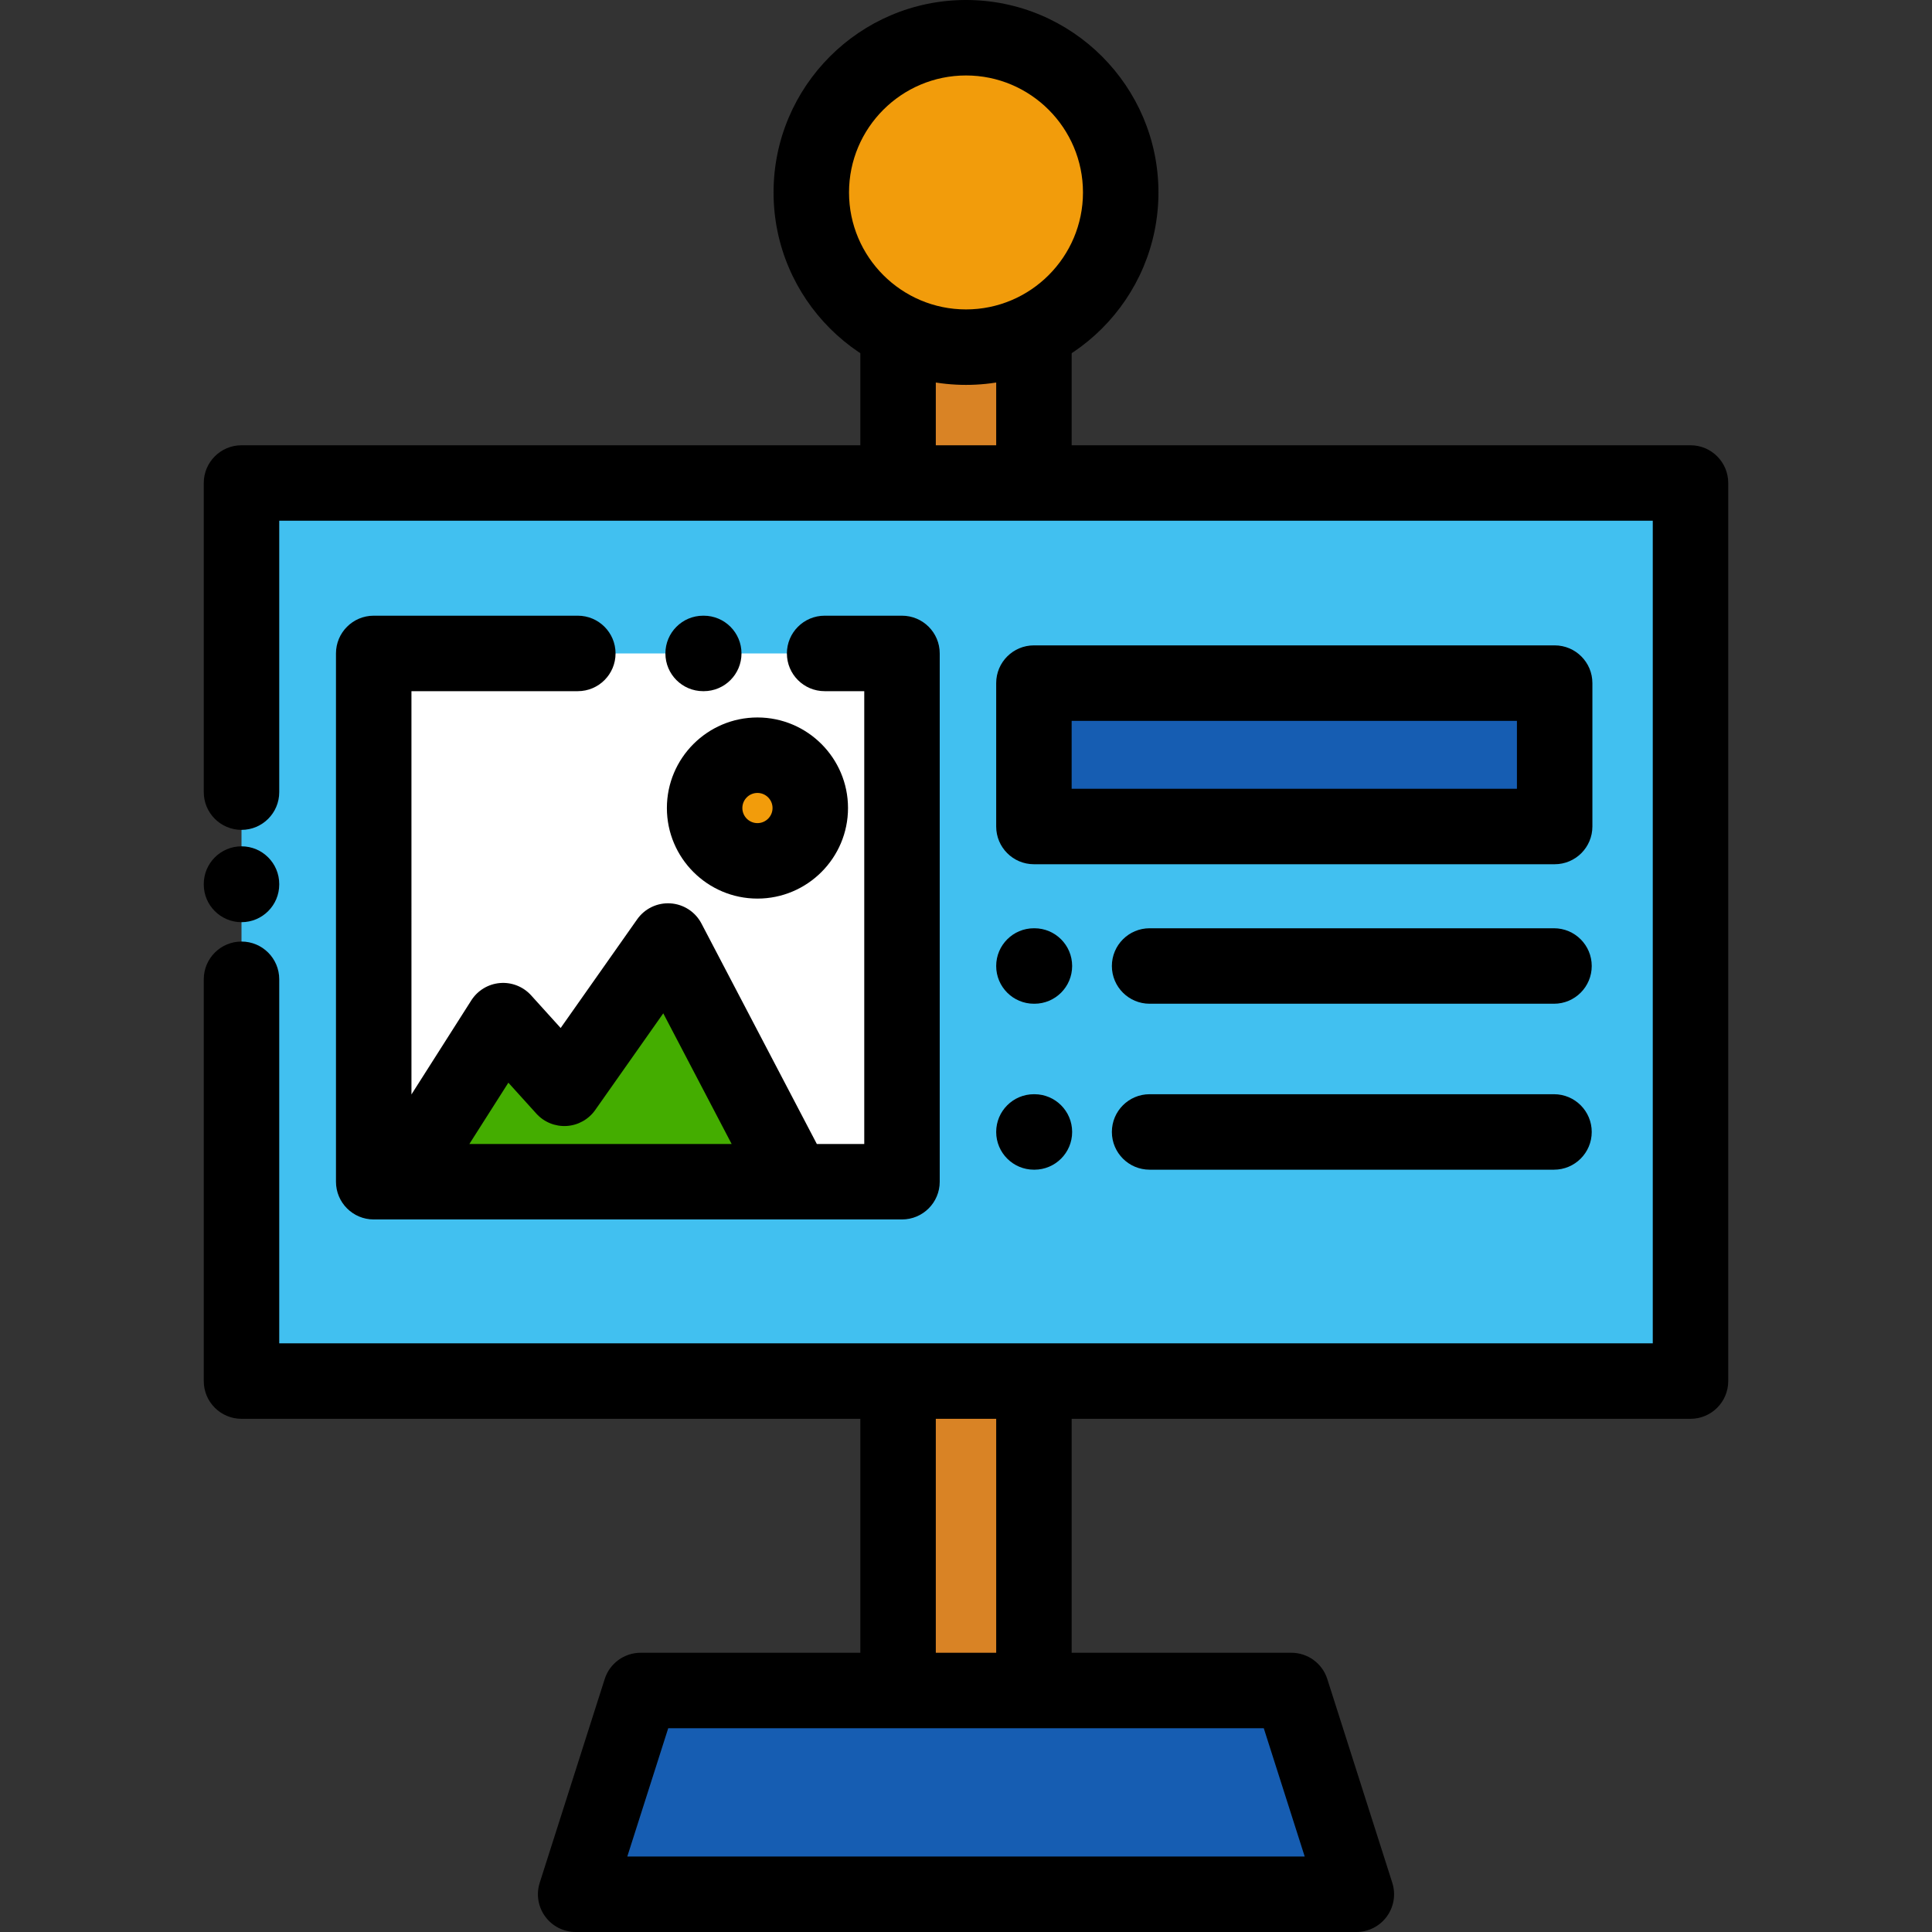 <?xml version="1.0" encoding="iso-8859-1"?>
<!-- Generator: Adobe Illustrator 19.0.0, SVG Export Plug-In . SVG Version: 6.00 Build 0)  -->
<svg xmlns="http://www.w3.org/2000/svg" xmlns:xlink="http://www.w3.org/1999/xlink" version="1.1" id="Layer_1" x="0px" y="0px" viewBox="0 0 512 512" style="enable-background:new 0 0 512 512;" xml:space="preserve">
<rect x="0" y="0" width="512" height="512" fill="#333333" stroke="none"/>
<rect x="64" y="128" style="fill:#41C0F0;" width="384" height="238"/>
<circle style="fill:#F29C0B;" cx="256" cy="51" r="41"/>
<g>
	<rect x="238" y="88.33" style="fill:#D98325;" width="36" height="39.667"/>
	<rect x="238" y="366" style="fill:#D98325;" width="36" height="81.998"/>
</g>
<polygon style="fill:#165DB2;" points="169.78,447.999 152.554,502 359.446,502 342.221,447.999 331.78,447.999 "/>
<path d="M256,0c-28.122,0-51,22.878-51,51s22.878,51,51,51s51-22.878,51-51S284.122,0,256,0z M256,82c-17.093,0-31-13.907-31-31  s13.907-31,31-31s31,13.907,31,31S273.094,82,256,82z"/>
<rect x="274" y="181.03" style="fill:#165DB2;" width="138" height="38"/>
<path d="M412,229.031H274c-5.523,0-10-4.477-10-10v-38c0-5.523,4.477-10,10-10h138c5.523,0,10,4.477,10,10v38  C422,224.554,417.523,229.031,412,229.031z M284,209.031h118v-18H284V209.031z"/>
<path d="M411.825,266H304.659c-5.523,0-10-4.477-10-10s4.477-10,10-10h107.167c5.523,0,10,4.477,10,10  C421.826,261.523,417.348,266,411.825,266z"/>
<path d="M274.131,266H274c-5.523,0-10-4.477-10-10s4.477-10,10-10h0.13c5.523,0,10,4.477,10,10  C284.13,261.523,279.654,266,274.131,266z"/>
<path d="M411.825,309.979H304.659c-5.523,0-10-4.477-10-10s4.477-10,10-10h107.167c5.523,0,10,4.477,10,10  S417.348,309.979,411.825,309.979z"/>
<path d="M274.131,309.979H274c-5.523,0-10-4.477-10-10s4.477-10,10-10h0.13c5.523,0,10,4.477,10,10S279.654,309.979,274.131,309.979  z"/>
<rect x="99.04" y="173.17" style="fill:#FFFFFF;" width="140" height="140"/>
<polygon style="fill:#44AD00;" points="106.172,313.167 133.331,270.481 149.557,288.413 177.032,249.382 210.417,313.167 "/>
<path d="M186.503,183.167h-0.164c-5.523,0-10-4.477-10-10s4.477-10,10-10h0.164c5.523,0,10,4.477,10,10  S192.026,183.167,186.503,183.167z"/>
<circle style="fill:#F29C0B;" cx="200.73" cy="214.14" r="14"/>
<path d="M239.037,163.167h-20.5c-5.523,0-10,4.477-10,10s4.477,10,10,10h10.5v119.999H216.47l-30.577-58.422  c-1.617-3.089-4.726-5.113-8.205-5.341c-3.479-0.23-6.826,1.371-8.833,4.222l-20.275,28.803l-7.833-8.657  c-2.094-2.314-5.143-3.519-8.258-3.255c-3.11,0.263-5.918,1.963-7.594,4.596l-15.857,24.923V183.167h44.089c5.523,0,10-4.477,10-10  s-4.477-10-10-10h-54.09c-5.523,0-10,4.477-10,10v139.999c0,5.523,4.477,10,10,10h140c5.523,0,10-4.477,10-10V173.167  C249.037,167.645,244.56,163.167,239.037,163.167z M134.722,286.923l7.419,8.2c2.039,2.253,4.987,3.457,8.025,3.272  c3.033-0.186,5.817-1.74,7.567-4.225l18.04-25.627l18.122,34.625h-69.509L134.722,286.923z"/>
<path d="M200.732,238.136c-13.233,0-24-10.767-24-24s10.767-24,24-24s24,10.767,24,24S213.966,238.136,200.732,238.136z   M200.732,210.136c-2.206,0-4,1.794-4,4s1.794,4,4,4s4-1.794,4-4S202.938,210.136,200.732,210.136z"/>
<path d="M64,244.387c-5.523,0-10-4.477-10-10v-0.102c0-5.523,4.477-10,10-10s10,4.477,10,10v0.102  C74,239.91,69.523,244.387,64,244.387z"/>
<path d="M448,118H284V88.333c0-5.523-4.477-10-10-10s-10,4.477-10,10V118h-16V88.333c0-5.523-4.477-10-10-10s-10,4.477-10,10V118  H64.001c-5.523,0-10,4.477-10,10v81.925c0,5.523,4.477,10,10,10s10-4.477,10-10V138H438v218H74.001v-96.481c0-5.523-4.477-10-10-10  s-10,4.477-10,10V366c0,5.523,4.477,10,10,10H228v61.999h-58.22c-4.352,0-8.205,2.815-9.527,6.961l-17.226,54.001  c-0.97,3.041-0.43,6.362,1.453,8.938c1.883,2.577,4.883,4.101,8.074,4.101h206.893c3.191,0,6.191-1.523,8.074-4.101  c1.883-2.577,2.423-5.898,1.453-8.938l-17.226-54.001c-1.322-4.146-5.175-6.961-9.527-6.961H284V376h164c5.523,0,10-4.477,10-10V128  C458,122.477,453.523,118,448,118z M345.76,492H166.24l10.846-34.001h157.827L345.76,492z M264,437.999h-16V376h16V437.999z"/>
<g>
</g>
<g>
</g>
<g>
</g>
<g>
</g>
<g>
</g>
<g>
</g>
<g>
</g>
<g>
</g>
<g>
</g>
<g>
</g>
<g>
</g>
<g>
</g>
<g>
</g>
<g>
</g>
<g>
</g>
</svg>
